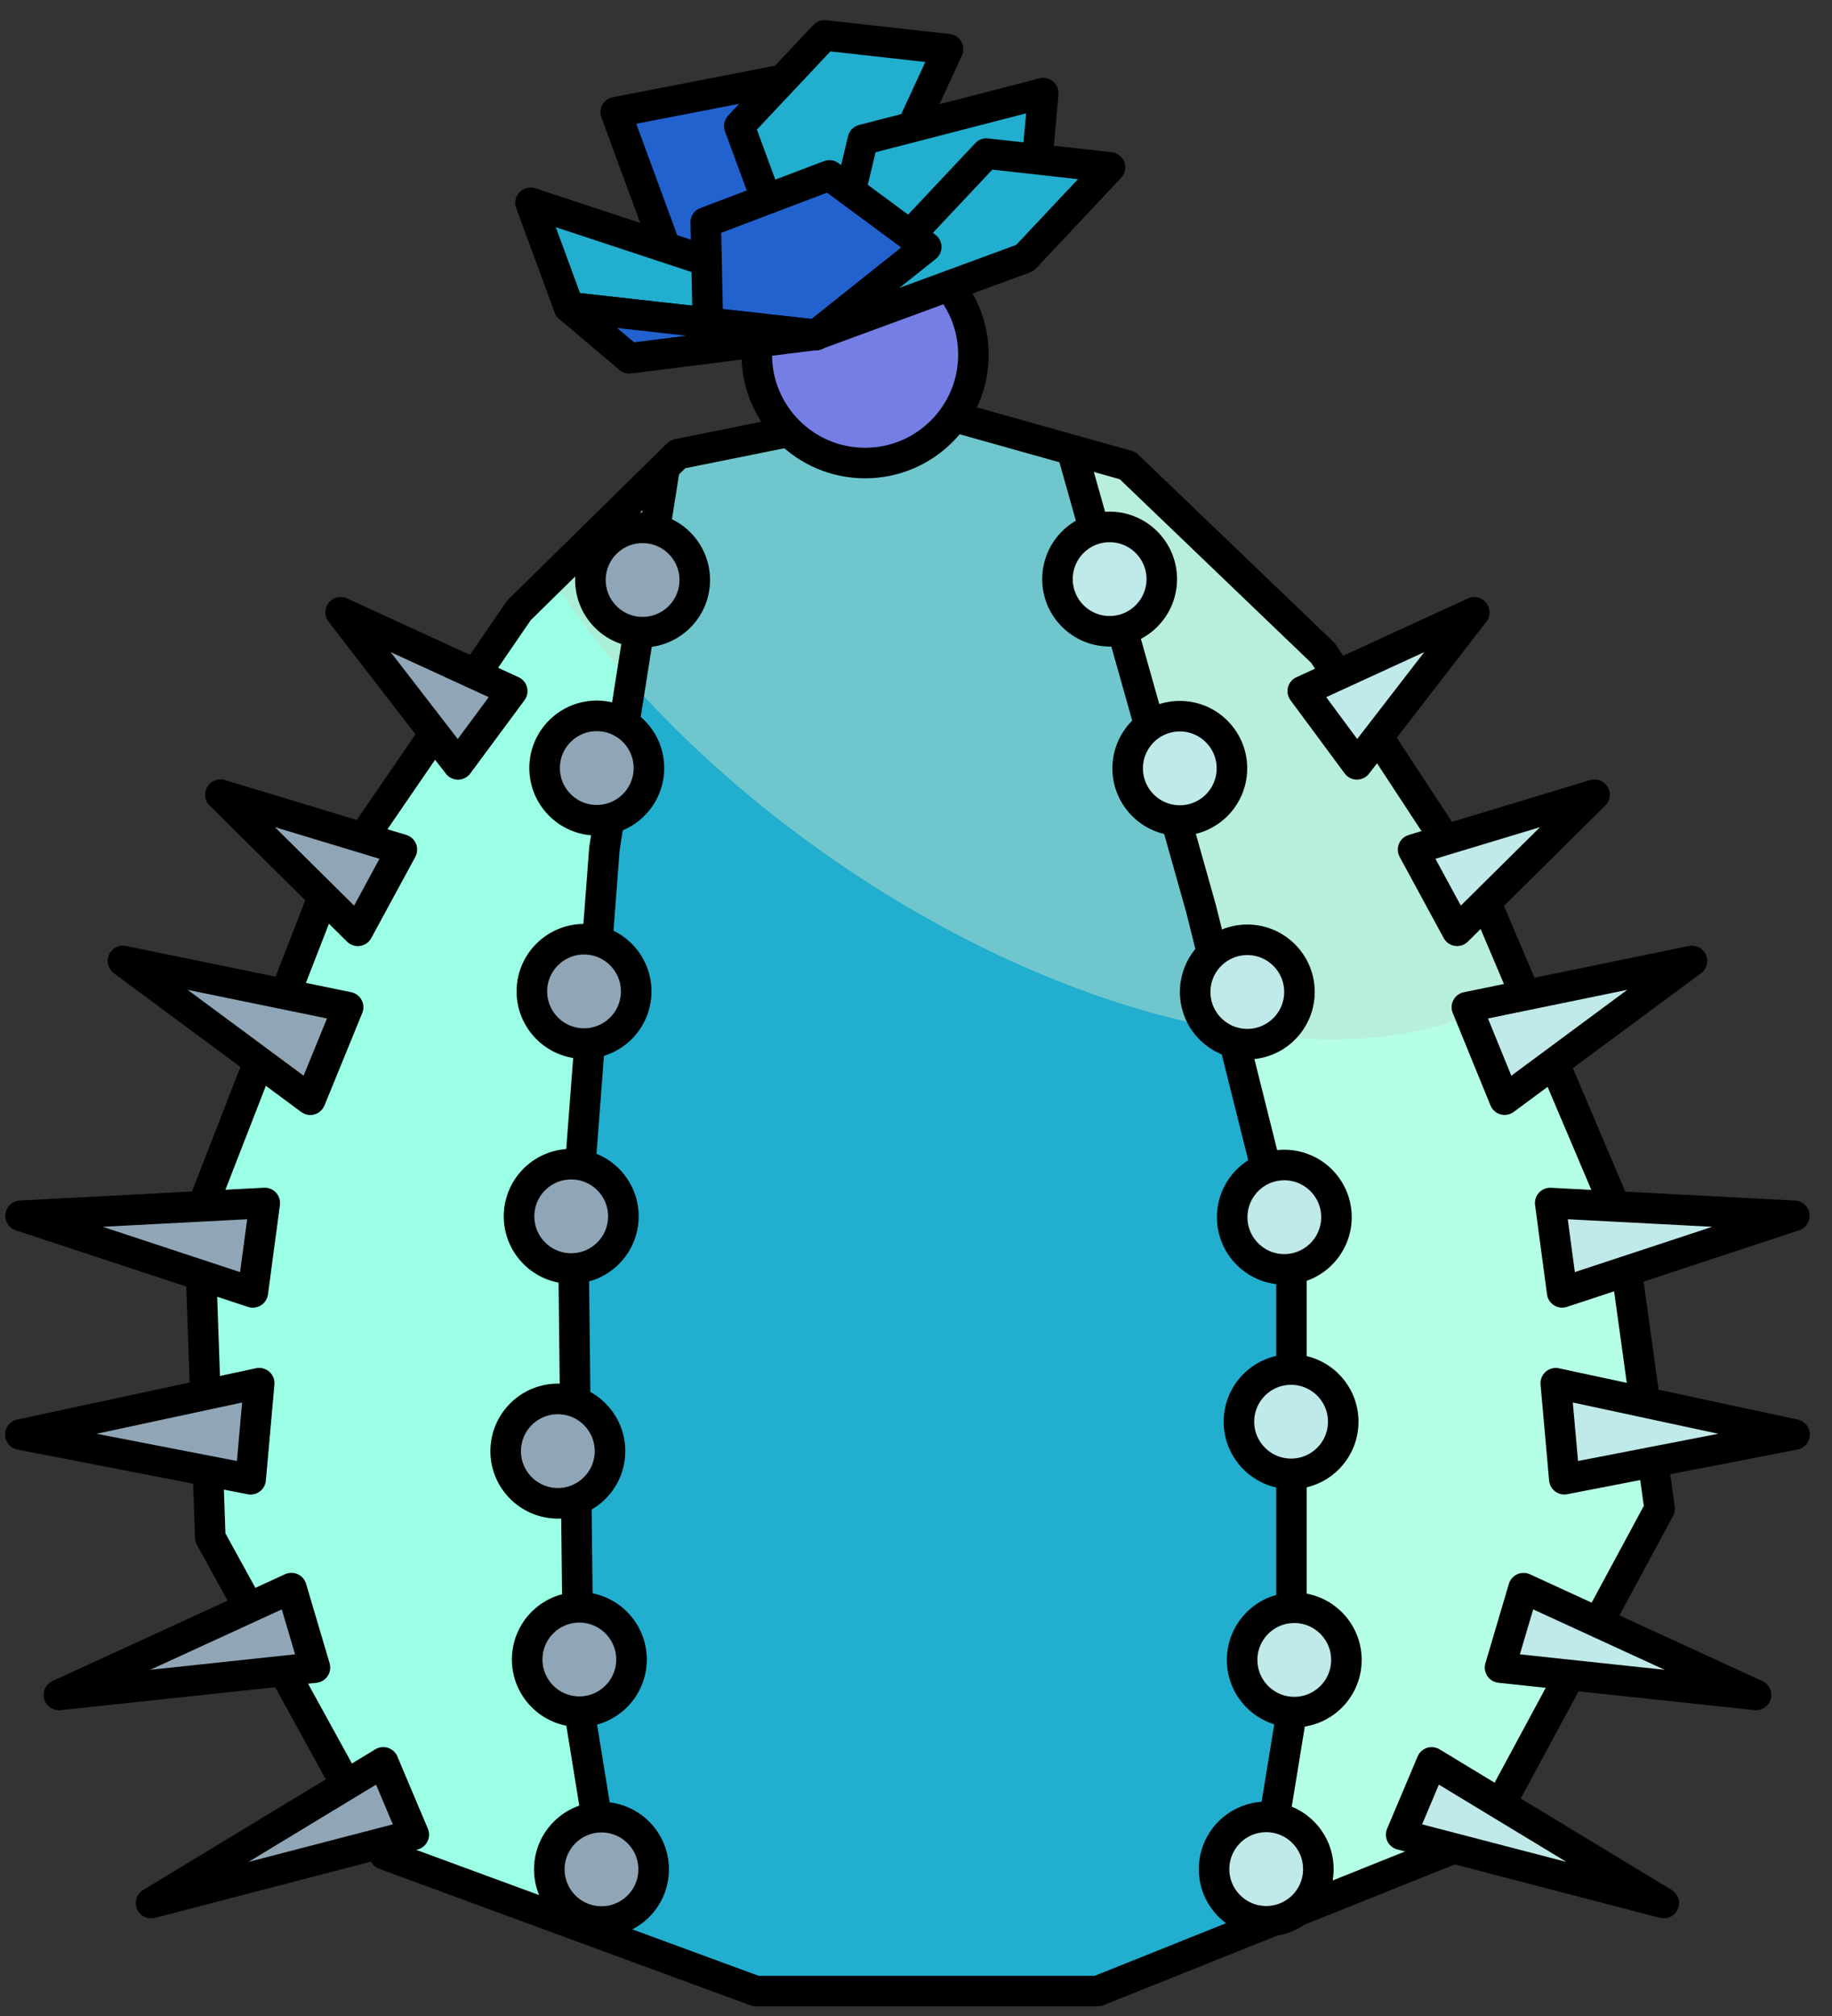 <?xml version="1.0" encoding="UTF-8" standalone="no"?><!DOCTYPE svg PUBLIC "-//W3C//DTD SVG 1.1//EN" "http://www.w3.org/Graphics/SVG/1.1/DTD/svg11.dtd"><svg width="100%" height="100%" viewBox="0 0 60 66" version="1.1" xmlns="http://www.w3.org/2000/svg" xmlns:xlink="http://www.w3.org/1999/xlink" xml:space="preserve" xmlns:serif="http://www.serif.com/" style="fill-rule:evenodd;clip-rule:evenodd;stroke-linecap:round;stroke-linejoin:round;stroke-miterlimit:1.5;"><rect x="0" y="0" width="60" height="66" fill="#333333" stroke="none"/><g id="cactus03"><path d="M54.354,49.394l-1.325,-9.572l-4.397,-10.358l-5.3,-8.083l-6.402,-6.139l-6.924,-1.944l-7.805,1.569l-5.205,5.115l-6.4,9.335l-4.076,10.47l0.367,10.549l5.707,10.377l12.161,4.471l11.195,0l12.613,-5.052l5.791,-10.738Z" style="fill:#9bffe5;"/><clipPath id="_clip1"><path d="M54.354,49.394l-1.325,-9.572l-4.397,-10.358l-5.3,-8.083l-6.402,-6.139l-6.924,-1.944l-7.805,1.569l-5.205,5.115l-6.4,9.335l-4.076,10.47l0.367,10.549l5.707,10.377l12.161,4.471l11.195,0l12.613,-5.052l5.791,-10.738Z"/></clipPath><g clip-path="url(#_clip1)"><path d="M31.563,-3.305l-1.211,8.83l-0.89,62.903l23.567,7.136l13.009,-14.962c3.849,-41.306 -8.934,-79.846 -34.475,-63.907Z" style="fill:#b5ffe8;stroke:#000;stroke-width:1px;"/><path d="M40.539,8.838c9.707,6.793 14.58,16.605 10.876,21.898c-3.704,5.293 -14.592,4.075 -24.299,-2.718c-9.706,-6.793 -14.58,-16.605 -10.876,-21.898c3.704,-5.293 14.592,-4.075 24.299,2.718Z" style="fill:#bce0cc;fill-opacity:0.5;"/><path d="M19.796,27.782l2.764,-17.482l7.792,-3.891l2.799,1.399l6.179,21.919l2.966,11.853l0,14.524l-1.779,10.913l-19.687,0.433l-1.881,-11.606l-0.165,-14.779l1.012,-13.283Z" style="fill:#22aecf;"/><clipPath id="_clip2"><path d="M19.796,27.782l2.764,-17.482l7.792,-3.891l2.799,1.399l6.179,21.919l2.966,11.853l0,14.524l-1.779,10.913l-19.687,0.433l-1.881,-11.606l-0.165,-14.779l1.012,-13.283Z"/></clipPath><g clip-path="url(#_clip2)"><path d="M40.539,8.838c9.707,6.793 14.58,16.605 10.876,21.898c-3.704,5.293 -14.592,4.075 -24.299,-2.718c-9.706,-6.793 -14.58,-16.605 -10.876,-21.898c3.704,-5.293 14.592,-4.075 24.299,2.718Z" style="fill:#bce0cc;fill-opacity:0.5;"/></g><path d="M19.796,27.782l2.764,-17.482l7.792,-3.891l2.799,1.399l6.179,21.919l2.966,11.853l0,14.524l-1.779,10.913l-19.687,0.433l-1.881,-11.606l-0.165,-14.779l1.012,-13.283Z" style="fill:none;stroke:#000;stroke-width:1px;"/></g><path d="M54.354,49.394l-1.325,-9.572l-4.397,-10.358l-5.3,-8.083l-6.402,-6.139l-6.924,-1.944l-7.805,1.569l-5.205,5.115l-6.4,9.335l-4.076,10.47l0.367,10.549l5.707,10.377l12.161,4.471l11.195,0l12.613,-5.052l5.791,-10.738Z" style="fill:none;stroke:#000;stroke-width:1px;"/><g><path d="M36.391,20.666c-0.943,0.027 -1.73,-0.716 -1.757,-1.658c-0.027,-0.943 0.716,-1.729 1.658,-1.757c0.942,-0.027 1.729,0.716 1.757,1.658c0.027,0.943 -0.716,1.73 -1.658,1.757Z" style="fill:#c0e9e9;stroke:#000;stroke-width:1px;"/><path d="M38.689,26.862c-0.942,0.027 -1.729,-0.716 -1.756,-1.658c-0.027,-0.943 0.716,-1.73 1.658,-1.757c0.942,-0.027 1.729,0.716 1.756,1.658c0.027,0.943 -0.716,1.73 -1.658,1.757Z" style="fill:#c0e9e9;stroke:#000;stroke-width:1px;"/><path d="M40.9,34.183c-0.942,0.027 -1.729,-0.716 -1.756,-1.658c-0.028,-0.943 0.715,-1.73 1.658,-1.757c0.942,-0.027 1.729,0.716 1.756,1.658c0.027,0.943 -0.716,1.729 -1.658,1.757Z" style="fill:#c0e9e9;stroke:#000;stroke-width:1px;"/><path d="M42.334,48.251c-0.942,0.027 -1.729,-0.716 -1.757,-1.658c-0.027,-0.942 0.716,-1.729 1.658,-1.756c0.943,-0.027 1.73,0.716 1.757,1.658c0.027,0.942 -0.716,1.729 -1.658,1.756Z" style="fill:#c0e9e9;stroke:#000;stroke-width:1px;"/><path d="M42.438,56.05c-0.942,0.027 -1.729,-0.716 -1.756,-1.658c-0.027,-0.942 0.716,-1.729 1.658,-1.756c0.942,-0.027 1.729,0.716 1.756,1.658c0.027,0.942 -0.716,1.729 -1.658,1.756Z" style="fill:#c0e9e9;stroke:#000;stroke-width:1px;"/><path d="M41.519,62.898c-0.942,0.027 -1.729,-0.716 -1.756,-1.658c-0.027,-0.943 0.716,-1.73 1.658,-1.757c0.942,-0.027 1.729,0.716 1.756,1.658c0.028,0.943 -0.715,1.73 -1.658,1.757Z" style="fill:#c0e9e9;stroke:#000;stroke-width:1px;"/><path d="M42.112,41.556c-0.942,0.027 -1.729,-0.716 -1.756,-1.658c-0.027,-0.943 0.716,-1.73 1.658,-1.757c0.942,-0.027 1.729,0.716 1.756,1.658c0.027,0.942 -0.716,1.729 -1.658,1.757Z" style="fill:#c0e9e9;stroke:#000;stroke-width:1px;"/></g><g><g><path d="M20.948,20.693c0.941,0.054 1.749,-0.667 1.803,-1.608c0.053,-0.941 -0.667,-1.748 -1.608,-1.802c-0.941,-0.054 -1.749,0.667 -1.803,1.608c-0.053,0.941 0.667,1.748 1.608,1.802Z" style="fill:#c0e9e9;stroke:#000;stroke-width:1px;"/><path d="M19.448,26.85c0.941,0.053 1.748,-0.667 1.802,-1.608c0.054,-0.941 -0.667,-1.749 -1.608,-1.803c-0.941,-0.053 -1.749,0.667 -1.802,1.608c-0.054,0.941 0.667,1.749 1.608,1.803Z" style="fill:#c0e9e9;stroke:#000;stroke-width:1px;"/><path d="M19.031,34.162c0.941,0.053 1.748,-0.667 1.802,-1.608c0.054,-0.941 -0.667,-1.749 -1.608,-1.802c-0.941,-0.054 -1.748,0.666 -1.802,1.607c-0.054,0.941 0.667,1.749 1.608,1.803Z" style="fill:#c0e9e9;stroke:#000;stroke-width:1px;"/><path d="M18.173,49.212c0.941,0.054 1.748,-0.667 1.802,-1.608c0.054,-0.941 -0.667,-1.749 -1.608,-1.802c-0.941,-0.054 -1.748,0.667 -1.802,1.608c-0.054,0.941 0.667,1.748 1.608,1.802Z" style="fill:#c0e9e9;stroke:#000;stroke-width:1px;"/><path d="M18.877,56.034c0.941,0.053 1.748,-0.667 1.802,-1.608c0.054,-0.941 -0.667,-1.749 -1.608,-1.803c-0.941,-0.053 -1.749,0.667 -1.802,1.608c-0.054,0.941 0.667,1.749 1.608,1.803Z" style="fill:#c0e9e9;stroke:#000;stroke-width:1px;"/><path d="M19.602,62.904c0.941,0.054 1.749,-0.667 1.802,-1.608c0.054,-0.941 -0.666,-1.748 -1.607,-1.802c-0.942,-0.054 -1.749,0.667 -1.803,1.608c-0.053,0.941 0.667,1.749 1.608,1.802Z" style="fill:#c0e9e9;stroke:#000;stroke-width:1px;"/><path d="M18.611,41.526c0.941,0.053 1.749,-0.667 1.802,-1.608c0.054,-0.941 -0.667,-1.749 -1.608,-1.802c-0.941,-0.054 -1.748,0.666 -1.802,1.607c-0.054,0.942 0.667,1.749 1.608,1.803Z" style="fill:#c0e9e9;stroke:#000;stroke-width:1px;"/></g><g><g opacity="0.3"><path d="M21.66,17.395c-0.879,-0.34 -1.869,0.099 -2.208,0.978c-0.339,0.88 0.099,1.869 0.979,2.208c0.879,0.34 1.869,-0.099 2.208,-0.978c0.339,-0.88 -0.099,-1.869 -0.979,-2.208Z" style="fill:#1d073c;stroke:#000;stroke-width:1px;"/><path d="M19.448,26.85c0.941,0.053 1.748,-0.667 1.802,-1.608c0.054,-0.941 -0.667,-1.749 -1.608,-1.803c-0.941,-0.053 -1.749,0.667 -1.802,1.608c-0.054,0.941 0.667,1.749 1.608,1.803Z" style="fill:#1d073c;stroke:#000;stroke-width:1px;"/><path d="M19.031,34.162c0.941,0.053 1.748,-0.667 1.802,-1.608c0.054,-0.941 -0.667,-1.749 -1.608,-1.802c-0.941,-0.054 -1.748,0.666 -1.802,1.607c-0.054,0.941 0.667,1.749 1.608,1.803Z" style="fill:#1d073c;stroke:#000;stroke-width:1px;"/><path d="M18.173,49.212c0.941,0.054 1.748,-0.667 1.802,-1.608c0.054,-0.941 -0.667,-1.749 -1.608,-1.802c-0.941,-0.054 -1.748,0.667 -1.802,1.608c-0.054,0.941 0.667,1.748 1.608,1.802Z" style="fill:#1d073c;stroke:#000;stroke-width:1px;"/><path d="M18.877,56.034c0.941,0.053 1.748,-0.667 1.802,-1.608c0.054,-0.941 -0.667,-1.749 -1.608,-1.803c-0.941,-0.053 -1.749,0.667 -1.802,1.608c-0.054,0.941 0.667,1.749 1.608,1.803Z" style="fill:#1d073c;stroke:#000;stroke-width:1px;"/><path d="M19.602,62.904c0.941,0.054 1.749,-0.667 1.802,-1.608c0.054,-0.941 -0.666,-1.748 -1.607,-1.802c-0.942,-0.054 -1.749,0.667 -1.803,1.608c-0.053,0.941 0.667,1.749 1.608,1.802Z" style="fill:#1d073c;stroke:#000;stroke-width:1px;"/><path d="M18.611,41.526c0.941,0.053 1.749,-0.667 1.802,-1.608c0.054,-0.941 -0.667,-1.749 -1.608,-1.802c-0.941,-0.054 -1.748,0.666 -1.802,1.607c-0.054,0.942 0.667,1.749 1.608,1.803Z" style="fill:#1d073c;stroke:#000;stroke-width:1px;"/></g></g></g><g><circle cx="28.333" cy="11.611" r="3.548" style="fill:#757ee4;stroke:#000;stroke-width:1px;"/></g><g><path d="M26.728,10.961l-4.769,-2.414l-1.793,-4.874l5.47,-1.061l1.092,8.349" style="fill:#2262cf;stroke:#000;stroke-width:1px;"/><path d="M26.728,10.961l-8.094,-0.903l-1.258,-3.419l8.835,2.917" style="fill:#22aecf;stroke:#000;stroke-width:1px;"/><path d="M26.728,10.961l4.322,-9.351l-4.047,-0.452l-2.79,2.967l2.515,6.836Z" style="fill:#22aecf;stroke:#000;stroke-width:1px;"/><path d="M26.728,10.961l1.532,-6.385l5.908,-1.527l-0.195,2.165l-7.245,5.747" style="fill:#22aecf;stroke:#000;stroke-width:1px;"/><path d="M26.728,10.961l6.836,-2.514l2.79,-2.967l-4.047,-0.452l-5.579,5.933" style="fill:#22aecf;stroke:#000;stroke-width:1px;"/><path d="M26.728,10.961l-3.544,-0.395l-0.071,-3.286l4.05,-1.537l3.172,2.343l-3.607,2.875Z" style="fill:#2262cf;stroke:#000;stroke-width:1px;"/><path d="M18.634,10.058l1.977,1.672l6.117,-0.769l-8.094,-0.903Z" style="fill:#2262cf;stroke:#000;stroke-width:1px;"/></g><g><g><g><path d="M11.157,20.047l3.843,4.976l1.775,-2.397l-5.618,-2.579Z" style="fill:#c0e9e9;stroke:#000;stroke-width:1px;"/><path d="M7.219,26.017l4.5,4.455l1.442,-2.658l-5.942,-1.797Z" style="fill:#c0e9e9;stroke:#000;stroke-width:1px;"/><path d="M4.028,31.46l6.135,4.541l1.237,-3.027l-7.372,-1.514Z" style="fill:#c0e9e9;stroke:#000;stroke-width:1px;"/><path d="M0.675,39.803l7.604,2.507l0.392,-2.925l-7.996,0.418Z" style="fill:#c0e9e9;stroke:#000;stroke-width:1px;"/><path d="M0.667,46.964l7.541,1.463l0.28,-3.143l-7.821,1.68Z" style="fill:#c0e9e9;stroke:#000;stroke-width:1px;"/><path d="M1.93,55.489l8.384,-0.896l-0.77,-2.6l-7.614,3.496Z" style="fill:#c0e9e9;stroke:#000;stroke-width:1px;"/><path d="M4.949,62.303l8.602,-2.239l-0.999,-2.366l-7.603,4.605Z" style="fill:#c0e9e9;stroke:#000;stroke-width:1px;"/></g><g><g opacity="0.3"><path d="M11.157,20.047l3.843,4.976l1.775,-2.397l-5.618,-2.579Z" style="fill:#1d073c;stroke:#000;stroke-width:1px;"/><path d="M7.219,26.017l4.5,4.455l1.442,-2.658l-5.942,-1.797Z" style="fill:#1d073c;stroke:#000;stroke-width:1px;"/><path d="M4.028,31.46l6.135,4.541l1.237,-3.027l-7.372,-1.514Z" style="fill:#1d073c;stroke:#000;stroke-width:1px;"/><path d="M0.675,39.803l7.604,2.507l0.392,-2.925l-7.996,0.418Z" style="fill:#1d073c;stroke:#000;stroke-width:1px;"/><path d="M0.667,46.964l7.541,1.463l0.28,-3.143l-7.821,1.68Z" style="fill:#1d073c;stroke:#000;stroke-width:1px;"/><path d="M1.93,55.489l8.384,-0.896l-0.77,-2.6l-7.614,3.496Z" style="fill:#1d073c;stroke:#000;stroke-width:1px;"/><path d="M4.949,62.303l8.602,-2.239l-0.999,-2.366l-7.603,4.605Z" style="fill:#1d073c;stroke:#000;stroke-width:1px;"/></g></g></g><g><path d="M48.284,20.047l-3.843,4.976l-1.774,-2.397l5.617,-2.579Z" style="fill:#c0e9e9;stroke:#000;stroke-width:1px;"/><path d="M52.222,26.017l-4.5,4.455l-1.442,-2.658l5.942,-1.797Z" style="fill:#c0e9e9;stroke:#000;stroke-width:1px;"/><path d="M55.413,31.46l-6.135,4.541l-1.236,-3.027l7.371,-1.514Z" style="fill:#c0e9e9;stroke:#000;stroke-width:1px;"/><path d="M58.766,39.803l-7.604,2.507l-0.391,-2.925l7.995,0.418Z" style="fill:#c0e9e9;stroke:#000;stroke-width:1px;"/><path d="M58.775,46.964l-7.542,1.463l-0.28,-3.143l7.822,1.68Z" style="fill:#c0e9e9;stroke:#000;stroke-width:1px;"/><path d="M57.511,55.489l-8.383,-0.896l0.769,-2.6l7.614,3.496Z" style="fill:#c0e9e9;stroke:#000;stroke-width:1px;"/><path d="M54.492,62.303l-8.602,-2.239l0.999,-2.366l7.603,4.605Z" style="fill:#c0e9e9;stroke:#000;stroke-width:1px;"/></g></g></g></svg>